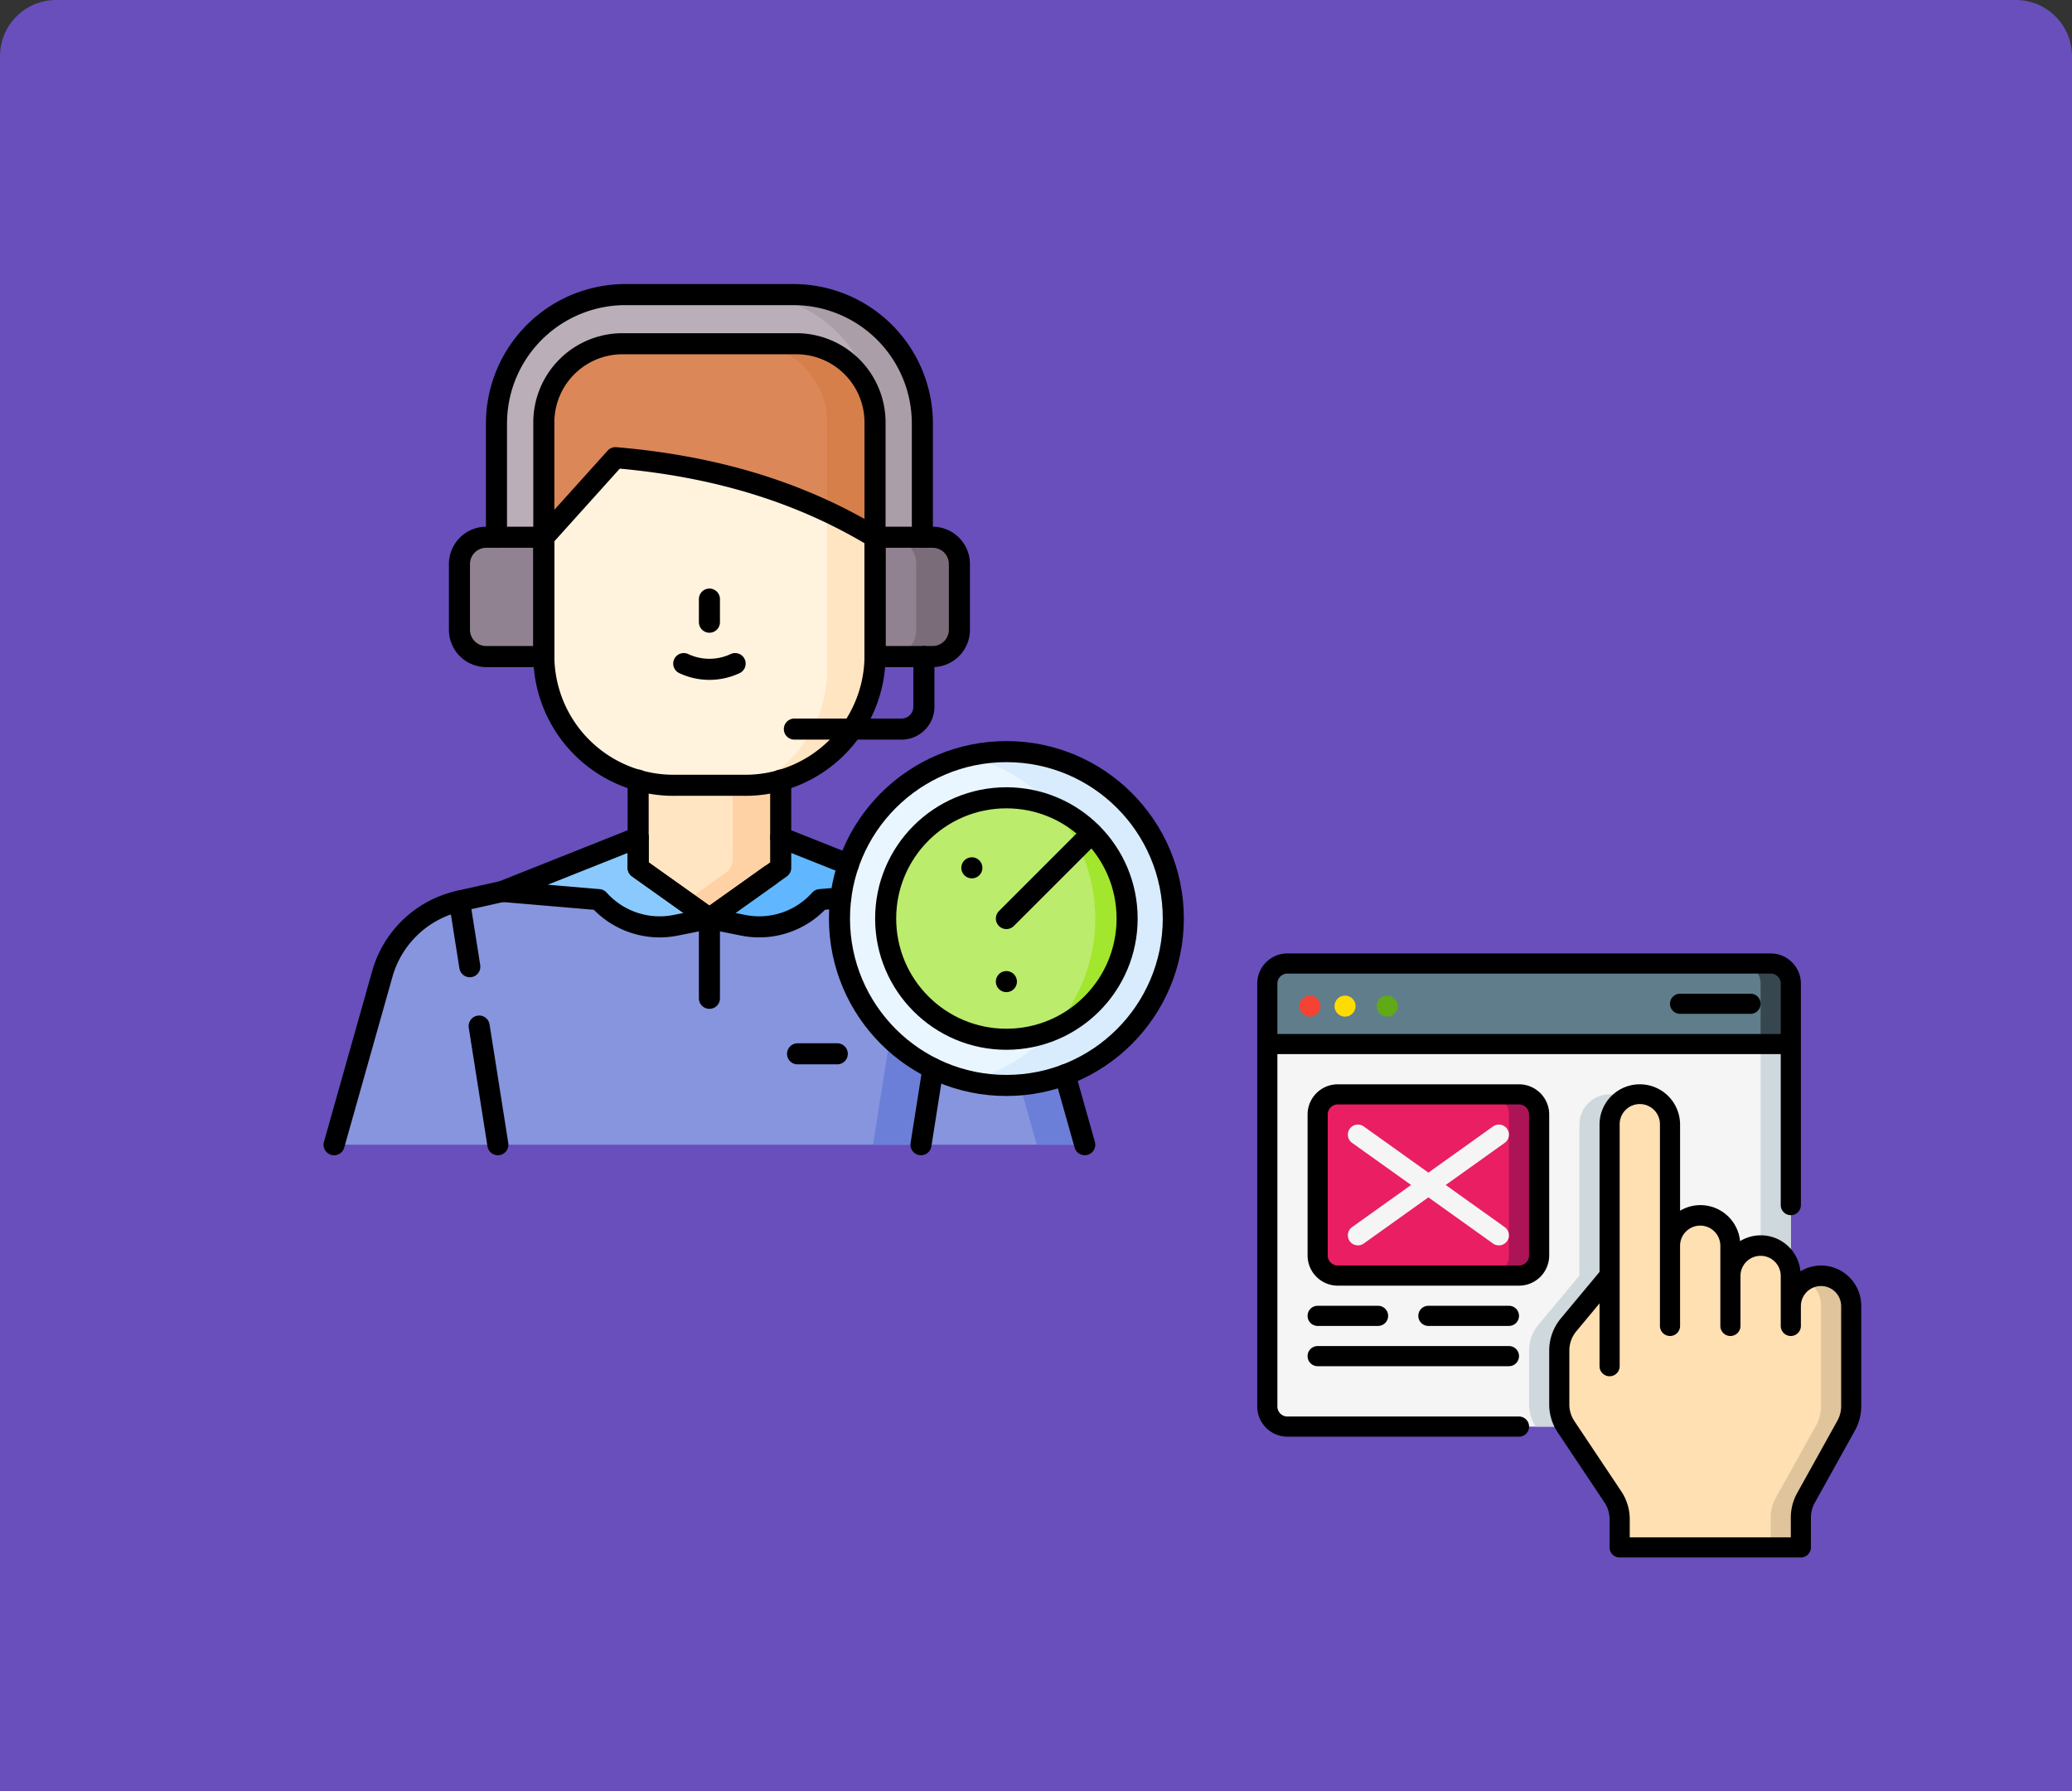 <svg xmlns="http://www.w3.org/2000/svg" width="295" height="255.045" viewBox="0 0 295 255.045">
  <rect x="0" y="0" width="295" height="255.045" fill="#333333" stroke="none"/>
  <g id="Grupo_1210671" data-name="Grupo 1210671" transform="translate(-9624 -5344.252)">
    <path id="Rectángulo_420800" data-name="Rectángulo 420800" d="M8,0H287a8,8,0,0,1,8,8V255.045a0,0,0,0,1,0,0H0a0,0,0,0,1,0,0V8A8,8,0,0,1,8,0Z" transform="translate(9624 5344.252)" fill="#684fbc"/>
    <g id="Grupo_1210670" data-name="Grupo 1210670">
      <g id="air-traffic-controller_10623726" transform="translate(9660.875 5378.696)">
        <g id="Grupo_1210667" data-name="Grupo 1210667" transform="translate(10.692 7.5)">
          <path id="Trazado_1055435" data-name="Trazado 1055435" d="M117.566,382.048H94.249L64.558,375.2l-30.549,6.848H10.692l6.861-24.3a14.718,14.718,0,0,1,10.932-10.379l.054-.012,21.132-4.728H78.587l21.132,4.728.054.012A14.718,14.718,0,0,1,110.7,357.744Z" transform="translate(-10.692 -261.011)" fill="#8795de"/>
          <g id="Grupo_1210665" data-name="Grupo 1210665" transform="translate(61.072 81.615)">
            <path id="Trazado_1055436" data-name="Trazado 1055436" d="M300.4,357.744a14.718,14.718,0,0,0-10.932-10.379l-.054-.012-21.132-4.728h-6.823l21.132,4.728.054.012a14.718,14.718,0,0,1,10.932,10.379l6.861,24.3h6.823Z" transform="translate(-261.464 -342.626)" fill="#6c7fd8"/>
          </g>
          <path id="Trazado_1055437" data-name="Trazado 1055437" d="M105.625,42.05H166.26V25.861A18.361,18.361,0,0,0,147.9,7.5H123.986a18.361,18.361,0,0,0-18.361,18.361Z" transform="translate(-82.505 -7.5)" fill="#baafb9"/>
          <path id="Trazado_1055438" data-name="Trazado 1055438" d="M258.274,7.5h-6.74A18.361,18.361,0,0,1,269.9,25.861V42.05h6.74V25.861A18.361,18.361,0,0,0,258.274,7.5Z" transform="translate(-192.88 -7.5)" fill="#aa9ea9"/>
          <path id="Trazado_1055439" data-name="Trazado 1055439" d="M155.154,347.354l-5.471,34.694H89.444l-5.471-34.694,21.132-4.728h28.917Z" transform="translate(-66.126 -261.011)" fill="#8795de"/>
          <path id="Trazado_1055440" data-name="Trazado 1055440" d="M268.288,342.626h-6.823l18.878,4.223a2.462,2.462,0,0,1,1.894,2.786l-5.111,32.413h6.823l5.471-34.694Z" transform="translate(-200.393 -261.011)" fill="#6c7fd8"/>
          <path id="Trazado_1055441" data-name="Trazado 1055441" d="M208.742,274.934h-20.3v16.485l10.148,7.22,10.148-7.22Z" transform="translate(-145.157 -209.804)" fill="#ffe5c2"/>
          <path id="Trazado_1055442" data-name="Trazado 1055442" d="M222.841,274.934v15.228a2.436,2.436,0,0,1-1.024,1.985l-5.712,4.064,3.412,2.427,10.148-7.22V274.934Z" transform="translate(-166.08 -209.804)" fill="#fed2a4"/>
          <path id="Trazado_1055443" data-name="Trazado 1055443" d="M161.713,149.481h-9.67a18.47,18.47,0,0,1-18.743-18.42V102.837h47.156v28.225A18.47,18.47,0,0,1,161.713,149.481Z" transform="translate(-103.441 -79.619)" fill="#fff3de"/>
          <path id="Trazado_1055444" data-name="Trazado 1055444" d="M273.818,102.841v28.223a18.417,18.417,0,0,1-17.1,18.351A18.241,18.241,0,0,0,267,132.946V102.841Z" transform="translate(-196.803 -79.622)" fill="#ffe5c2"/>
          <path id="Trazado_1055445" data-name="Trazado 1055445" d="M326.93,166.352h8.2a3.812,3.812,0,0,0,3.812-3.812v-9.362a3.812,3.812,0,0,0-3.812-3.812h-8.2Z" transform="translate(-249.915 -114.817)" fill="#918291"/>
          <path id="Trazado_1055446" data-name="Trazado 1055446" d="M341.513,149.368h-6.146a3.811,3.811,0,0,1,3.811,3.812v9.362a3.811,3.811,0,0,1-3.811,3.812h6.146a3.812,3.812,0,0,0,3.812-3.812V153.18A3.812,3.812,0,0,0,341.513,149.368Z" transform="translate(-256.297 -114.818)" fill="#7a6d79"/>
          <path id="Trazado_1055447" data-name="Trazado 1055447" d="M180.455,63.782V47.435a11.207,11.207,0,0,0-11.207-11.207H144.506A11.207,11.207,0,0,0,133.3,47.435V63.782h0l10.2-11.331c13.192,1.121,25.65,4.47,36.955,11.331Z" transform="translate(-103.44 -29.232)" fill="#dc8758"/>
          <g id="Grupo_1210666" data-name="Grupo 1210666" transform="translate(58.989 6.996)">
            <path id="Trazado_1055448" data-name="Trazado 1055448" d="M259.732,36.228h-6.819A11.207,11.207,0,0,1,264.12,47.435v12.69a73.186,73.186,0,0,1,6.819,3.657h0V47.435A11.207,11.207,0,0,0,259.732,36.228Z" transform="translate(-252.913 -36.228)" fill="#d77f4a"/>
          </g>
          <path id="Trazado_1055449" data-name="Trazado 1055449" d="M95.986,166.352h-8.2a3.812,3.812,0,0,1-3.812-3.812v-9.362a3.812,3.812,0,0,1,3.812-3.812h8.2v16.985Z" transform="translate(-66.126 -114.817)" fill="#918291"/>
          <path id="Trazado_1055450" data-name="Trazado 1055450" d="M138.572,336.4l-10.148-7.22v-4.328L109.1,332.542l13.721,1.168h0a11.622,11.622,0,0,0,10.945,3.652Z" transform="translate(-85.135 -247.567)" fill="#8ac9fe"/>
          <path id="Trazado_1055451" data-name="Trazado 1055451" d="M230.114,336.4l10.148-7.22v-4.328l19.323,7.688-13.721,1.168h0a11.622,11.622,0,0,1-10.945,3.652Z" transform="translate(-176.677 -247.567)" fill="#60b7ff"/>
          <circle id="Elipse_12520" data-name="Elipse 12520" cx="23.765" cy="23.765" r="23.765" transform="translate(71.952 65.069)" fill="#eaf6ff"/>
          <path id="Trazado_1055452" data-name="Trazado 1055452" d="M386.469,274.685a23.819,23.819,0,0,0-5.555.654,23.77,23.77,0,0,1,0,46.222,23.767,23.767,0,1,0,5.555-46.876Z" transform="translate(-290.752 -209.616)" fill="#d8ecfe"/>
          <circle id="Elipse_12521" data-name="Elipse 12521" cx="17.189" cy="17.189" r="17.189" transform="translate(78.528 71.645)" fill="#bbec6c"/>
          <path id="Trazado_1055453" data-name="Trazado 1055453" d="M430.693,307.055a23.761,23.761,0,0,1,0,31.764,17.185,17.185,0,0,0,0-31.764Z" transform="translate(-328.408 -234.103)" fill="#a2e62e"/>
        </g>
        <g id="Grupo_1210668" data-name="Grupo 1210668" transform="translate(10.692 7.5)">
          <path id="Trazado_1055454" data-name="Trazado 1055454" d="M10.692,396.733l6.861-24.3a14.718,14.718,0,0,1,10.932-10.379l.054-.012" transform="translate(-10.692 -275.696)" fill="none" stroke="#000" stroke-linecap="round" stroke-linejoin="round" stroke-miterlimit="10" stroke-width="3"/>
          <line id="Línea_2221" data-name="Línea 2221" x1="2.808" y1="9.947" transform="translate(104.065 111.09)" fill="none" stroke="#000" stroke-linecap="round" stroke-linejoin="round" stroke-miterlimit="10" stroke-width="3"/>
          <path id="Trazado_1055455" data-name="Trazado 1055455" d="M180.456,149.368V166.26a18.471,18.471,0,0,1-18.743,18.421h-9.67A18.471,18.471,0,0,1,133.3,166.26V149.368" transform="translate(-103.441 -114.818)" fill="none" stroke="#000" stroke-linecap="round" stroke-linejoin="round" stroke-miterlimit="10" stroke-width="3"/>
          <path id="Trazado_1055456" data-name="Trazado 1055456" d="M188.448,324.854v4.328L198.6,336.4l8.623-6.136" transform="translate(-145.158 -247.567)" fill="none" stroke="#000" stroke-linecap="round" stroke-linejoin="round" stroke-miterlimit="10" stroke-width="3"/>
          <line id="Línea_2222" data-name="Línea 2222" y2="3.292" transform="translate(53.437 43.352)" fill="none" stroke="#000" stroke-linecap="round" stroke-linejoin="round" stroke-miterlimit="10" stroke-width="3"/>
          <path id="Trazado_1055457" data-name="Trazado 1055457" d="M215.1,223.227a8.6,8.6,0,0,0,7.314,0" transform="translate(-165.318 -170.69)" fill="none" stroke="#000" stroke-linecap="round" stroke-linejoin="round" stroke-miterlimit="10" stroke-width="3"/>
          <path id="Trazado_1055458" data-name="Trazado 1055458" d="M326.93,166.352h8.2a3.812,3.812,0,0,0,3.812-3.812v-9.362a3.812,3.812,0,0,0-3.812-3.812h-8.2Z" transform="translate(-249.915 -114.817)" fill="none" stroke="#000" stroke-linecap="round" stroke-linejoin="round" stroke-miterlimit="10" stroke-width="3"/>
          <path id="Trazado_1055459" data-name="Trazado 1055459" d="M180.455,63.782V47.435a11.207,11.207,0,0,0-11.207-11.207H144.506A11.207,11.207,0,0,0,133.3,47.435V63.782h0l10.2-11.331c13.192,1.121,25.65,4.47,36.955,11.331Z" transform="translate(-103.44 -29.232)" fill="none" stroke="#000" stroke-linecap="round" stroke-linejoin="round" stroke-miterlimit="10" stroke-width="3"/>
          <path id="Trazado_1055460" data-name="Trazado 1055460" d="M138.572,336.4l-10.148-7.22v-4.328L109.1,332.542l13.721,1.168h0a11.622,11.622,0,0,0,10.945,3.652Z" transform="translate(-85.135 -247.567)" fill="none" stroke="#000" stroke-linecap="round" stroke-linejoin="round" stroke-miterlimit="10" stroke-width="3"/>
          <path id="Trazado_1055461" data-name="Trazado 1055461" d="M85.448,367.138l-1.475-9.351,6.119-1.369" transform="translate(-66.126 -271.444)" fill="none" stroke="#000" stroke-linecap="round" stroke-linejoin="round" stroke-miterlimit="10" stroke-width="3"/>
          <line id="Línea_2223" data-name="Línea 2223" x1="2.664" y1="16.892" transform="translate(20.654 104.145)" fill="none" stroke="#000" stroke-linecap="round" stroke-linejoin="round" stroke-miterlimit="10" stroke-width="3"/>
          <line id="Línea_2224" data-name="Línea 2224" x1="1.712" y2="10.853" transform="translate(83.557 110.184)" fill="none" stroke="#000" stroke-linecap="round" stroke-linejoin="round" stroke-miterlimit="10" stroke-width="3"/>
          <line id="Línea_2225" data-name="Línea 2225" x2="5.657" transform="translate(65.983 108.095)" fill="none" stroke="#000" stroke-linecap="round" stroke-linejoin="round" stroke-miterlimit="10" stroke-width="3"/>
          <path id="Trazado_1055462" data-name="Trazado 1055462" d="M249.906,328.69l-9.645-3.836v4.328L230.113,336.4l4.806.96a11.617,11.617,0,0,0,10.946-3.651l2.942-.251" transform="translate(-176.676 -247.567)" fill="none" stroke="#000" stroke-linecap="round" stroke-linejoin="round" stroke-miterlimit="10" stroke-width="3"/>
          <line id="Línea_2226" data-name="Línea 2226" y1="8.162" transform="translate(63.585 69.125)" fill="none" stroke="#000" stroke-linecap="round" stroke-linejoin="round" stroke-miterlimit="10" stroke-width="3"/>
          <line id="Línea_2227" data-name="Línea 2227" y1="8.162" transform="translate(43.289 69.125)" fill="none" stroke="#000" stroke-linecap="round" stroke-linejoin="round" stroke-miterlimit="10" stroke-width="3"/>
          <path id="Trazado_1055463" data-name="Trazado 1055463" d="M95.986,166.352h-8.2a3.812,3.812,0,0,1-3.812-3.812v-9.362a3.812,3.812,0,0,1,3.812-3.812h8.2v16.985Z" transform="translate(-66.126 -114.817)" fill="none" stroke="#000" stroke-linecap="round" stroke-linejoin="round" stroke-miterlimit="10" stroke-width="3"/>
          <path id="Trazado_1055464" data-name="Trazado 1055464" d="M166.259,42.05V25.861A18.361,18.361,0,0,0,147.9,7.5H123.985a18.361,18.361,0,0,0-18.361,18.361V42.05" transform="translate(-82.505 -7.5)" fill="none" stroke="#000" stroke-linecap="round" stroke-linejoin="round" stroke-miterlimit="10" stroke-width="3"/>
          <path id="Trazado_1055465" data-name="Trazado 1055465" d="M298.218,219.111v7.137a3.188,3.188,0,0,1-3.188,3.188H279.777" transform="translate(-214.245 -167.576)" fill="none" stroke="#000" stroke-linecap="round" stroke-linejoin="round" stroke-miterlimit="10" stroke-width="3"/>
          <line id="Línea_2228" data-name="Línea 2228" y2="11.36" transform="translate(53.437 88.834)" fill="none" stroke="#000" stroke-linecap="round" stroke-linejoin="round" stroke-miterlimit="10" stroke-width="3"/>
          <circle id="Elipse_12522" data-name="Elipse 12522" cx="23.765" cy="23.765" r="23.765" transform="translate(71.952 65.069)" fill="none" stroke="#000" stroke-linecap="round" stroke-linejoin="round" stroke-miterlimit="10" stroke-width="3"/>
          <circle id="Elipse_12523" data-name="Elipse 12523" cx="17.189" cy="17.189" r="17.189" transform="translate(78.528 71.645)" fill="none" stroke="#000" stroke-linecap="round" stroke-linejoin="round" stroke-miterlimit="10" stroke-width="3"/>
          <line id="Línea_2229" data-name="Línea 2229" y1="12.138" x2="12.138" transform="translate(95.717 76.697)" fill="none" stroke="#000" stroke-linecap="round" stroke-linejoin="round" stroke-miterlimit="10" stroke-width="3"/>
          <line id="Línea_2230" data-name="Línea 2230" transform="translate(90.801 81.615)" fill="none" stroke="#000" stroke-linecap="round" stroke-linejoin="round" stroke-miterlimit="10" stroke-width="3"/>
          <line id="Línea_2231" data-name="Línea 2231" transform="translate(95.717 97.814)" fill="none" stroke="#000" stroke-linecap="round" stroke-linejoin="round" stroke-miterlimit="10" stroke-width="3"/>
        </g>
      </g>
      <g id="Page-1" transform="translate(9803 5480)">
        <g id="_014---Touch-Interaction" data-name="014---Touch-Interaction">
          <path id="Shape" d="M75.533,9V41.967a4.3,4.3,0,0,0-8.6,0v-4.3a4.3,4.3,0,1,0-8.6,0v-17.2a4.3,4.3,0,1,0-8.6,0v21.5L43.9,48.976a5.718,5.718,0,0,0-1.333,3.669V60.3a5.779,5.779,0,0,0,.946,3.168H3.867A2.875,2.875,0,0,1,1,60.6V9Z" transform="translate(0.433 3.9)" fill="#f5f5f5"/>
          <path id="Shape-2" data-name="Shape" d="M38.467,14a4.3,4.3,0,0,0-4.3,4.3V39.8l-5.834,7.009A5.718,5.718,0,0,0,27,50.478v7.654a5.779,5.779,0,0,0,.946,3.168h4.3a5.779,5.779,0,0,1-.946-3.168V50.478a5.718,5.718,0,0,1,1.333-3.669L38.467,39.8V18.3a4.29,4.29,0,0,1,1.261-3.039,4.347,4.347,0,0,1,.893-.665,4.261,4.261,0,0,0-2.154-.6Z" transform="translate(11.7 6.067)" fill="#cfd8dc"/>
          <path id="Shape-3" data-name="Shape" d="M50,9V37.667a4.3,4.3,0,0,1,4.3,4.3V9Z" transform="translate(21.667 3.9)" fill="#cfd8dc"/>
          <path id="Shape-4" data-name="Shape" d="M75.533,3.867v8.6H1v-8.6A2.875,2.875,0,0,1,3.867,1h68.8A2.875,2.875,0,0,1,75.533,3.867Z" transform="translate(0.433 0.433)" fill="#607d8b"/>
          <path id="Shape-5" data-name="Shape" d="M52.3,1H48a2.875,2.875,0,0,1,2.867,2.867v8.6h4.3v-8.6A2.875,2.875,0,0,0,52.3,1Z" transform="translate(20.8 0.433)" fill="#37474f"/>
          <rect id="Rectangle-path" width="31" height="26" rx="2" transform="translate(9 20)" fill="#e91e63"/>
          <path id="Shape-6" data-name="Shape" d="M27.3,14H23a2.867,2.867,0,0,1,2.867,2.867V36.933A2.867,2.867,0,0,1,23,39.8h4.3a2.867,2.867,0,0,0,2.867-2.867V16.867A2.867,2.867,0,0,0,27.3,14Z" transform="translate(9.967 6.067)" fill="#ad1457"/>
          <path id="Shape-7" data-name="Shape" d="M71.567,44.1V58.376a5.794,5.794,0,0,1-.717,2.795L65.117,71.462a5.794,5.794,0,0,0-.717,2.795V78.5H38.6v-4a5.723,5.723,0,0,0-.96-3.182l-6.679-10a.014.014,0,0,0-.014-.014A5.779,5.779,0,0,1,30,58.132V50.478a5.718,5.718,0,0,1,1.333-3.669L37.167,39.8V18.3a4.3,4.3,0,1,1,8.6,0V35.5a4.3,4.3,0,0,1,8.6,0v4.3a4.3,4.3,0,1,1,8.6,0v4.3a4.3,4.3,0,1,1,8.6,0Z" transform="translate(13 6.067)" fill="#ffe0b2"/>
          <path id="Shape-8" data-name="Shape" d="M58.167,32a4.244,4.244,0,0,0-2.15.6,4.277,4.277,0,0,1,2.15,3.7V50.576a5.794,5.794,0,0,1-.717,2.795L51.717,63.662A5.793,5.793,0,0,0,51,66.457V70.7h4.3V66.457a5.794,5.794,0,0,1,.717-2.795L61.75,53.371a5.794,5.794,0,0,0,.717-2.795V36.3A4.3,4.3,0,0,0,58.167,32Z" transform="translate(22.1 13.867)" fill="#dfc49c"/>
          <circle id="Oval" cx="1.5" cy="1.5" r="1.5" transform="translate(6 6)" fill="#f44335"/>
          <circle id="Oval-2" data-name="Oval" cx="1.5" cy="1.5" r="1.5" transform="translate(11 6)" fill="#ffdc00"/>
          <circle id="Oval-3" data-name="Oval" cx="1.5" cy="1.5" r="1.5" transform="translate(17 6)" fill="#60a917"/>
          <path id="Shape-9" data-name="Shape" d="M22.934,25.6l8.4-6a1.433,1.433,0,0,0-1.666-2.333l-9.2,6.572-9.2-6.572A1.433,1.433,0,1,0,9.6,19.6l8.4,6-8.4,6a1.433,1.433,0,0,0,1.666,2.333l9.2-6.572,9.2,6.572A1.433,1.433,0,1,0,31.333,31.6Z" transform="translate(3.9 7.367)" fill="#f5f5f5"/>
          <g id="Grupo_1210669" data-name="Grupo 1210669">
            <path id="Shape-10" data-name="Shape" d="M4.3,68.8H37.267a1.433,1.433,0,1,0,0-2.867H4.3A1.433,1.433,0,0,1,2.867,64.5V14.333H74.533v21.5a1.433,1.433,0,1,0,2.867,0V4.3A4.3,4.3,0,0,0,73.1,0H4.3A4.3,4.3,0,0,0,0,4.3V64.5A4.3,4.3,0,0,0,4.3,68.8Zm0-65.933H73.1A1.433,1.433,0,0,1,74.533,4.3v7.167H2.867V4.3A1.433,1.433,0,0,1,4.3,2.867Z"/>
            <path id="Shape-11" data-name="Shape" d="M42.433,6.867H52.467a1.433,1.433,0,1,0,0-2.867H42.433a1.433,1.433,0,1,0,0,2.867Z" transform="translate(17.767 1.733)"/>
            <path id="Shape-12" data-name="Shape" d="M39.4,37.367V17.3A4.3,4.3,0,0,0,35.1,13H9.3A4.3,4.3,0,0,0,5,17.3V37.367a4.3,4.3,0,0,0,4.3,4.3H35.1A4.3,4.3,0,0,0,39.4,37.367Zm-31.533,0V17.3A1.433,1.433,0,0,1,9.3,15.867H35.1A1.433,1.433,0,0,1,36.533,17.3V37.367A1.433,1.433,0,0,1,35.1,38.8H9.3A1.433,1.433,0,0,1,7.867,37.367Z" transform="translate(2.167 5.633)"/>
            <path id="Shape-13" data-name="Shape" d="M67.7,38.8a5.67,5.67,0,0,0-2.928.831,5.67,5.67,0,0,0-8.6-4.3A5.666,5.666,0,0,0,47.633,31V18.733a5.733,5.733,0,0,0-11.467,0V39.714l-5.505,6.608A7.178,7.178,0,0,0,29,50.909v7.655a7.155,7.155,0,0,0,1.2,3.976l6.679,10.01a4.284,4.284,0,0,1,.717,2.385v4a1.433,1.433,0,0,0,1.433,1.433h25.8a1.433,1.433,0,0,0,1.433-1.433V74.686a4.3,4.3,0,0,1,.54-2.088l5.725-10.3a7.2,7.2,0,0,0,.9-3.482V44.533A5.733,5.733,0,0,0,67.7,38.8Zm2.867,20.014a4.3,4.3,0,0,1-.54,2.088L64.3,71.2a7.2,7.2,0,0,0-.9,3.482V77.5H40.467V74.936a7.148,7.148,0,0,0-1.2-3.975L32.583,60.949a4.284,4.284,0,0,1-.717-2.385V50.909a4.31,4.31,0,0,1,1-2.752l3.3-3.965v8.941a1.433,1.433,0,1,0,2.867,0v-34.4a2.867,2.867,0,1,1,5.733,0V47.4a1.433,1.433,0,1,0,2.867,0V35.933a2.867,2.867,0,0,1,5.733,0V47.4a1.433,1.433,0,1,0,2.867,0V40.233a2.867,2.867,0,0,1,5.733,0V47.4a1.433,1.433,0,1,0,2.867,0V44.533a2.867,2.867,0,0,1,5.733,0Z" transform="translate(12.567 5.633)"/>
            <path id="Shape-14" data-name="Shape" d="M6.433,37.867h8.6a1.433,1.433,0,1,0,0-2.867h-8.6a1.433,1.433,0,0,0,0,2.867Z" transform="translate(2.167 15.167)"/>
            <path id="Shape-15" data-name="Shape" d="M28.9,35H17.433a1.433,1.433,0,0,0,0,2.867H28.9A1.433,1.433,0,0,0,28.9,35Z" transform="translate(6.933 15.167)"/>
            <path id="Shape-16" data-name="Shape" d="M6.433,41.867H33.667a1.433,1.433,0,1,0,0-2.867H6.433a1.433,1.433,0,1,0,0,2.867Z" transform="translate(2.167 16.9)"/>
          </g>
        </g>
      </g>
    </g>
  </g>
</svg>
